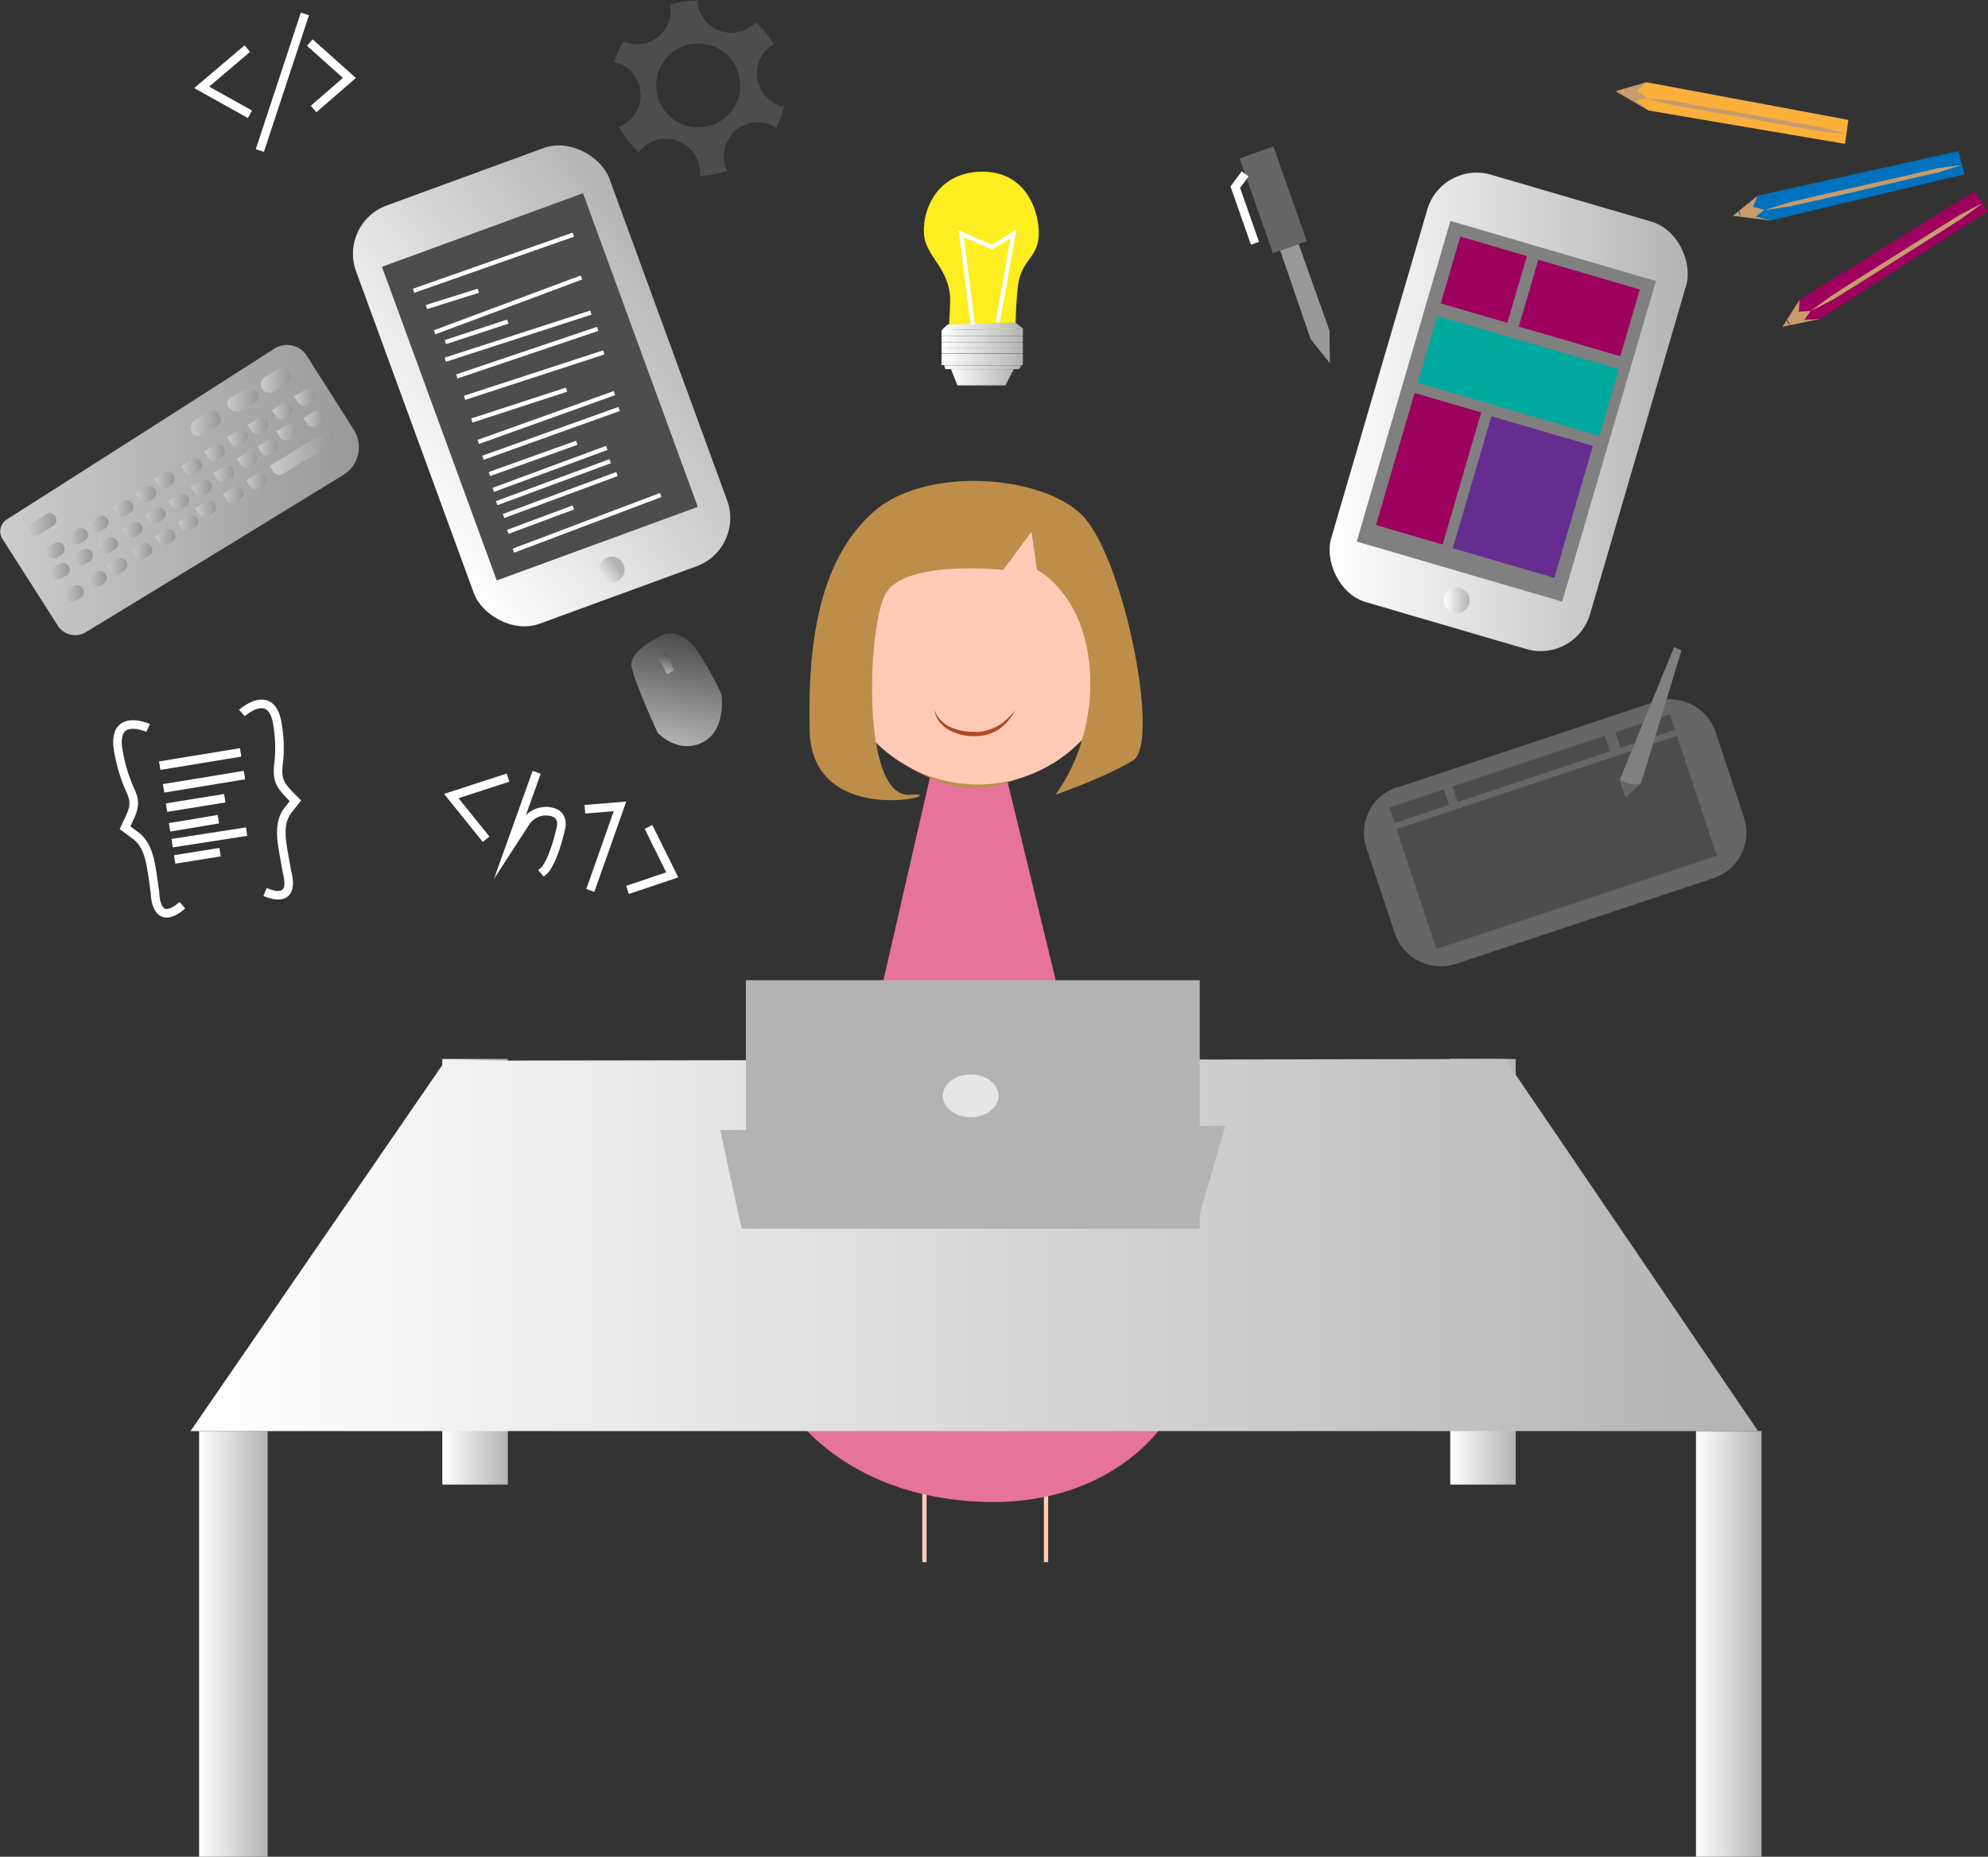 <svg xmlns="http://www.w3.org/2000/svg" xmlns:xlink="http://www.w3.org/1999/xlink" width="464.3" height="433.6" viewBox="0 0 464.3 433.6">
  <rect x="0" y="0" width="464.3" height="433.6" fill="#333333" stroke="none"/>
  <defs>
    <style>
      .cls-1, .cls-13, .cls-17, .cls-19 {
        fill: none;
        stroke-miterlimit: 10;
      }

      .cls-1 {
        stroke: #ffcbb6;
      }

      .cls-2 {
        fill: #e67399;
      }

      .cls-3 {
        fill: #bc8e4a;
      }

      .cls-4 {
        fill: #ffcbb6;
      }

      .cls-5 {
        fill: #af4925;
      }

      .cls-6 {
        fill: url(#white_gradient);
      }

      .cls-7 {
        fill: url(#white_gradient-2);
      }

      .cls-8 {
        fill: url(#white_gradient-3);
      }

      .cls-9 {
        fill: url(#white_gradient-4);
      }

      .cls-10 {
        fill: url(#white_gradient-5);
      }

      .cls-11 {
        fill: #b3b3b3;
      }

      .cls-12 {
        fill: #e6e6e6;
      }

      .cls-13, .cls-17, .cls-19 {
        stroke: #fff;
      }

      .cls-13, .cls-19 {
        stroke-width: 2px;
      }

      .cls-14 {
        fill: url(#white_gradient-6);
      }

      .cls-15 {
        fill: #4d4d4d;
      }

      .cls-16 {
        fill: url(#white_gradient-7);
      }

      .cls-18 {
        fill: #9e005d;
      }

      .cls-19 {
        stroke-linecap: square;
      }

      .cls-20 {
        fill: url(#linear-gradient);
      }

      .cls-21 {
        fill: url(#linear-gradient-2);
      }

      .cls-22 {
        fill: url(#linear-gradient-3);
      }

      .cls-23 {
        fill: url(#linear-gradient-4);
      }

      .cls-24 {
        fill: url(#linear-gradient-5);
      }

      .cls-25 {
        fill: url(#linear-gradient-6);
      }

      .cls-26 {
        fill: url(#linear-gradient-7);
      }

      .cls-27 {
        fill: url(#linear-gradient-8);
      }

      .cls-28 {
        fill: url(#linear-gradient-9);
      }

      .cls-29 {
        fill: url(#linear-gradient-10);
      }

      .cls-30 {
        fill: url(#linear-gradient-11);
      }

      .cls-31 {
        fill: url(#linear-gradient-12);
      }

      .cls-32 {
        fill: url(#linear-gradient-13);
      }

      .cls-33 {
        fill: url(#linear-gradient-14);
      }

      .cls-34 {
        fill: url(#linear-gradient-15);
      }

      .cls-35 {
        fill: url(#linear-gradient-16);
      }

      .cls-36 {
        fill: url(#linear-gradient-17);
      }

      .cls-37 {
        fill: url(#linear-gradient-18);
      }

      .cls-38 {
        fill: url(#linear-gradient-19);
      }

      .cls-39 {
        fill: url(#linear-gradient-20);
      }

      .cls-40 {
        fill: url(#linear-gradient-21);
      }

      .cls-41 {
        fill: url(#linear-gradient-22);
      }

      .cls-42 {
        fill: url(#linear-gradient-23);
      }

      .cls-43 {
        fill: url(#linear-gradient-24);
      }

      .cls-44 {
        fill: url(#linear-gradient-25);
      }

      .cls-45 {
        fill: url(#linear-gradient-26);
      }

      .cls-46 {
        fill: url(#linear-gradient-27);
      }

      .cls-47 {
        fill: url(#linear-gradient-28);
      }

      .cls-48 {
        fill: url(#linear-gradient-29);
      }

      .cls-49 {
        fill: url(#linear-gradient-30);
      }

      .cls-50 {
        fill: url(#linear-gradient-31);
      }

      .cls-51 {
        fill: url(#linear-gradient-32);
      }

      .cls-52 {
        fill: url(#linear-gradient-33);
      }

      .cls-53 {
        fill: url(#linear-gradient-34);
      }

      .cls-54 {
        fill: url(#linear-gradient-35);
      }

      .cls-55 {
        fill: url(#linear-gradient-36);
      }

      .cls-56 {
        fill: url(#linear-gradient-37);
      }

      .cls-57 {
        fill: url(#linear-gradient-38);
      }

      .cls-58 {
        fill: url(#linear-gradient-39);
      }

      .cls-59 {
        fill: url(#linear-gradient-40);
      }

      .cls-60 {
        fill: url(#linear-gradient-41);
      }

      .cls-61 {
        fill: url(#linear-gradient-42);
      }

      .cls-62 {
        fill: url(#linear-gradient-43);
      }

      .cls-63 {
        fill: url(#linear-gradient-44);
      }

      .cls-64 {
        fill: #fcee21;
      }

      .cls-65 {
        fill: url(#white_gradient-8);
      }

      .cls-66 {
        fill: url(#white_gradient-9);
      }

      .cls-67 {
        fill: url(#white_gradient-10);
      }

      .cls-68 {
        fill: url(#white_gradient-11);
      }

      .cls-69 {
        fill: url(#white_gradient-12);
      }

      .cls-70 {
        fill: url(#white_gradient-13);
      }

      .cls-71 {
        fill: url(#white_gradient-14);
      }

      .cls-72 {
        fill: url(#white_gradient-15);
      }

      .cls-73 {
        fill: url(#white_gradient-16);
      }

      .cls-74 {
        fill: url(#white_gradient-17);
      }

      .cls-75 {
        fill: gray;
      }

      .cls-76 {
        fill: url(#white_gradient-18);
      }

      .cls-77 {
        fill: #662d91;
      }

      .cls-78 {
        fill: #00a99d;
      }

      .cls-79 {
        fill: #c69c6d;
      }

      .cls-80 {
        fill: #0071bc;
      }

      .cls-81 {
        fill: #fbb03b;
      }

      .cls-82 {
        fill: #666;
      }

      .cls-83 {
        fill: #999;
      }

      .cls-84 {
        fill: url(#agua);
      }
    </style>
    <linearGradient id="white_gradient" data-name="white gradient" x1="46.45" y1="383.9" x2="62.45" y2="383.9" gradientUnits="userSpaceOnUse">
      <stop offset="0" stop-color="#fff"/>
      <stop offset="1" stop-color="#b3b3b3"/>
    </linearGradient>
    <linearGradient id="white_gradient-2" x1="396.12" y1="383.9" x2="411.45" y2="383.9" xlink:href="#white_gradient"/>
    <linearGradient id="white_gradient-3" x1="338.73" y1="296.96" x2="354.06" y2="296.96" xlink:href="#white_gradient"/>
    <linearGradient id="white_gradient-4" x1="103.29" y1="296.96" x2="118.62" y2="296.96" xlink:href="#white_gradient"/>
    <linearGradient id="white_gradient-5" x1="44.45" y1="290.74" x2="410.59" y2="290.74" xlink:href="#white_gradient"/>
    <linearGradient id="white_gradient-6" x1="236.97" y1="188.56" x2="320.81" y2="188.56" gradientTransform="translate(-39.4 98.8) rotate(-16.3)" xlink:href="#white_gradient"/>
    <linearGradient id="white_gradient-7" x1="263.49" y1="232.86" x2="269.49" y2="232.86" gradientTransform="matrix(0.8, -0.59, 0.59, 0.8, -209.79, 103.69)" xlink:href="#white_gradient"/>
    <linearGradient id="linear-gradient" x1="154.55" y1="226.13" x2="238.34" y2="226.13" gradientUnits="userSpaceOnUse">
      <stop offset="0" stop-color="#ccc"/>
      <stop offset="1" stop-color="#999"/>
    </linearGradient>
    <linearGradient id="linear-gradient-2" x1="185.56" y1="214.13" x2="185.56" y2="214.13" xlink:href="#linear-gradient"/>
    <linearGradient id="linear-gradient-3" x1="160.6" y1="234.46" x2="167.7" y2="234.46" gradientTransform="translate(146.5 -51.4) rotate(31.5)" xlink:href="#linear-gradient"/>
    <linearGradient id="linear-gradient-4" x1="164.75" y1="240.57" x2="169.65" y2="240.57" gradientTransform="translate(150.1 -52.1) rotate(31.5)" xlink:href="#linear-gradient"/>
    <linearGradient id="linear-gradient-5" x1="170.15" y1="237.27" x2="175.05" y2="237.27" gradientTransform="translate(149.2 -55.4) rotate(31.5)" xlink:href="#linear-gradient"/>
    <linearGradient id="linear-gradient-6" x1="174.95" y1="234.33" x2="179.85" y2="234.33" gradientTransform="translate(148.4 -58.3) rotate(31.5)" xlink:href="#linear-gradient"/>
    <linearGradient id="linear-gradient-7" x1="180.76" y1="230.78" x2="185.65" y2="230.78" gradientTransform="translate(147.4 -61.8) rotate(31.5)" xlink:href="#linear-gradient"/>
    <linearGradient id="linear-gradient-8" x1="186.16" y1="227.48" x2="191.06" y2="227.48" gradientTransform="translate(146.4 -65.2) rotate(31.5)" xlink:href="#linear-gradient"/>
    <linearGradient id="linear-gradient-9" x1="191.56" y1="224.17" x2="196.46" y2="224.17" gradientTransform="translate(145.5 -68.5) rotate(31.5)" xlink:href="#linear-gradient"/>
    <linearGradient id="linear-gradient-10" x1="196.76" y1="220.99" x2="201.66" y2="220.99" gradientTransform="translate(144.6 -71.6) rotate(31.5)" xlink:href="#linear-gradient"/>
    <linearGradient id="linear-gradient-11" x1="202.17" y1="217.69" x2="207.06" y2="217.69" gradientTransform="translate(143.7 -74.9) rotate(31.5)" xlink:href="#linear-gradient"/>
    <linearGradient id="linear-gradient-12" x1="207.57" y1="214.38" x2="212.47" y2="214.38" gradientTransform="translate(142.8 -78.2) rotate(31.5)" xlink:href="#linear-gradient"/>
    <linearGradient id="linear-gradient-13" x1="212.37" y1="211.45" x2="217.27" y2="211.45" gradientTransform="translate(141.9 -81.2) rotate(31.5)" xlink:href="#linear-gradient"/>
    <linearGradient id="linear-gradient-14" x1="217.97" y1="208.02" x2="222.87" y2="208.02" gradientTransform="translate(141 -84.6) rotate(31.5)" xlink:href="#linear-gradient"/>
    <linearGradient id="linear-gradient-15" x1="223.18" y1="204.84" x2="228.07" y2="204.84" gradientTransform="translate(140.1 -87.8) rotate(31.5)" xlink:href="#linear-gradient"/>
    <linearGradient id="linear-gradient-16" x1="166.96" y1="245.54" x2="171.86" y2="245.54" gradientTransform="translate(153.1 -52.5) rotate(31.5)" xlink:href="#linear-gradient"/>
    <linearGradient id="linear-gradient-17" x1="172.37" y1="242.24" x2="177.26" y2="242.24" gradientTransform="translate(152.1 -55.8) rotate(31.5)" xlink:href="#linear-gradient"/>
    <linearGradient id="linear-gradient-18" x1="177.17" y1="239.3" x2="182.07" y2="239.3" gradientTransform="translate(151.3 -58.7) rotate(31.5)" xlink:href="#linear-gradient"/>
    <linearGradient id="linear-gradient-19" x1="182.97" y1="235.75" x2="187.87" y2="235.75" gradientTransform="translate(150.3 -62.3) rotate(31.5)" xlink:href="#linear-gradient"/>
    <linearGradient id="linear-gradient-20" x1="188.37" y1="232.45" x2="193.27" y2="232.45" gradientTransform="translate(149.4 -65.6) rotate(31.5)" xlink:href="#linear-gradient"/>
    <linearGradient id="linear-gradient-21" x1="193.78" y1="229.14" x2="198.67" y2="229.14" gradientTransform="translate(148.4 -68.9) rotate(31.5)" xlink:href="#linear-gradient"/>
    <linearGradient id="linear-gradient-22" x1="198.98" y1="225.96" x2="203.88" y2="225.96" gradientTransform="translate(147.5 -72.1) rotate(31.5)" xlink:href="#linear-gradient"/>
    <linearGradient id="linear-gradient-23" x1="204.38" y1="222.66" x2="209.28" y2="222.66" gradientTransform="translate(146.6 -75.4) rotate(31.5)" xlink:href="#linear-gradient"/>
    <linearGradient id="linear-gradient-24" x1="209.78" y1="219.35" x2="214.68" y2="219.35" gradientTransform="translate(145.7 -78.7) rotate(31.5)" xlink:href="#linear-gradient"/>
    <linearGradient id="linear-gradient-25" x1="214.58" y1="216.42" x2="219.48" y2="216.42" gradientTransform="translate(144.8 -81.6) rotate(31.5)" xlink:href="#linear-gradient"/>
    <linearGradient id="linear-gradient-26" x1="220.19" y1="212.99" x2="225.09" y2="212.99" gradientTransform="translate(143.9 -85) rotate(31.5)" xlink:href="#linear-gradient"/>
    <linearGradient id="linear-gradient-27" x1="225.39" y1="209.81" x2="230.29" y2="209.81" gradientTransform="translate(143 -88.2) rotate(31.5)" xlink:href="#linear-gradient"/>
    <linearGradient id="linear-gradient-28" x1="169.18" y1="250.51" x2="174.08" y2="250.51" gradientTransform="translate(156 -52.9) rotate(31.5)" xlink:href="#linear-gradient"/>
    <linearGradient id="linear-gradient-29" x1="174.58" y1="247.21" x2="179.48" y2="247.21" gradientTransform="translate(155 -56.2) rotate(31.5)" xlink:href="#linear-gradient"/>
    <linearGradient id="linear-gradient-30" x1="179.38" y1="244.27" x2="184.28" y2="244.27" gradientTransform="translate(154.2 -59.1) rotate(31.5)" xlink:href="#linear-gradient"/>
    <linearGradient id="linear-gradient-31" x1="185.18" y1="240.72" x2="190.08" y2="240.72" gradientTransform="translate(153.2 -62.7) rotate(31.5)" xlink:href="#linear-gradient"/>
    <linearGradient id="linear-gradient-32" x1="190.59" y1="237.42" x2="195.49" y2="237.42" gradientTransform="translate(152.3 -66) rotate(31.5)" xlink:href="#linear-gradient"/>
    <linearGradient id="linear-gradient-33" x1="195.99" y1="234.11" x2="200.89" y2="234.11" gradientTransform="translate(151.4 -69.3) rotate(31.5)" xlink:href="#linear-gradient"/>
    <linearGradient id="linear-gradient-34" x1="201.19" y1="230.93" x2="206.09" y2="230.93" gradientTransform="translate(150.5 -72.5) rotate(31.5)" xlink:href="#linear-gradient"/>
    <linearGradient id="linear-gradient-35" x1="206.59" y1="227.63" x2="211.49" y2="227.63" gradientTransform="translate(149.5 -75.8) rotate(31.5)" xlink:href="#linear-gradient"/>
    <linearGradient id="linear-gradient-36" x1="212" y1="224.32" x2="216.9" y2="224.32" gradientTransform="translate(148.6 -79.1) rotate(31.5)" xlink:href="#linear-gradient"/>
    <linearGradient id="linear-gradient-37" x1="217.4" y1="217.9" x2="232.5" y2="217.9" gradientTransform="translate(146.8 -85.5) rotate(31.5)" xlink:href="#linear-gradient"/>
    <linearGradient id="linear-gradient-38" x1="199.15" y1="210.79" x2="206.13" y2="210.79" gradientTransform="translate(139.7 -74.7) rotate(31.5)" xlink:href="#linear-gradient"/>
    <linearGradient id="linear-gradient-39" x1="207.48" y1="205.4" x2="214.98" y2="205.4" gradientTransform="translate(138.2 -80.1) rotate(31.5)" xlink:href="#linear-gradient"/>
    <linearGradient id="linear-gradient-40" x1="215.41" y1="200.75" x2="222.39" y2="200.75" gradientTransform="translate(136.9 -84.7) rotate(31.5)" xlink:href="#linear-gradient"/>
    <linearGradient id="linear-gradient-41" x1="300.5" y1="272.77" x2="325.81" y2="272.77" gradientTransform="translate(-15.5 527.6) rotate(-78.9)" gradientUnits="userSpaceOnUse">
      <stop offset="0" stop-color="#b3b3b3"/>
      <stop offset="1" stop-color="#4d4d4d"/>
    </linearGradient>
    <linearGradient id="linear-gradient-42" x1="316.11" y1="269.32" x2="321.23" y2="269.32" gradientTransform="translate(-170 415.8) rotate(-78.9)" xlink:href="#linear-gradient-41"/>
    <linearGradient id="linear-gradient-43" x1="320.32" y1="266.5" x2="323.29" y2="266.5" gradientTransform="translate(-170 415.8) rotate(-78.9)" xlink:href="#linear-gradient-41"/>
    <linearGradient id="linear-gradient-44" x1="313.33" y1="272.2" x2="316.7" y2="272.2" gradientTransform="translate(-170 415.8) rotate(-78.9)" xlink:href="#linear-gradient-41"/>
    <linearGradient id="white_gradient-8" x1="219.94" y1="76.24" x2="238.91" y2="76.24" xlink:href="#white_gradient"/>
    <linearGradient id="white_gradient-9" x1="219.94" y1="77.6" x2="238.91" y2="77.6" xlink:href="#white_gradient"/>
    <linearGradient id="white_gradient-10" x1="219.94" y1="79.18" x2="238.91" y2="79.18" xlink:href="#white_gradient"/>
    <linearGradient id="white_gradient-11" x1="219.94" y1="80.53" x2="238.91" y2="80.53" xlink:href="#white_gradient"/>
    <linearGradient id="white_gradient-12" x1="219.94" y1="81.89" x2="238.91" y2="81.89" xlink:href="#white_gradient"/>
    <linearGradient id="white_gradient-13" x1="219.94" y1="83.24" x2="238.91" y2="83.24" xlink:href="#white_gradient"/>
    <linearGradient id="white_gradient-14" x1="219.94" y1="84.6" x2="238.91" y2="84.6" xlink:href="#white_gradient"/>
    <linearGradient id="white_gradient-15" x1="220.51" y1="85.73" x2="238.63" y2="85.73" xlink:href="#white_gradient"/>
    <linearGradient id="white_gradient-16" x1="222.15" y1="88.1" x2="236.77" y2="88.1" xlink:href="#white_gradient"/>
    <linearGradient id="white_gradient-17" x1="465.21" y1="207.64" x2="549.04" y2="207.64" gradientTransform="translate(-37.9 150.3) rotate(-16.3)" xlink:href="#white_gradient"/>
    <linearGradient id="white_gradient-18" x1="337.18" y1="140.21" x2="343.18" y2="140.21" xlink:href="#white_gradient"/>
    <linearGradient id="agua" x1="451.51" y1="191.55" x2="456.28" y2="191.55" gradientTransform="matrix(0.94, -0.33, 0.33, 0.94, -183.42, 48.9)" gradientUnits="userSpaceOnUse">
      <stop offset="0" stop-color="#b1edc2"/>
      <stop offset="1" stop-color="#004c68"/>
    </linearGradient>
  </defs>
  <title>insp-content</title>
  <g id="girl-ins">
    <g>
      <line class="cls-1" x1="215.9" y1="348.7" x2="215.9" y2="364.8"/>
      <line class="cls-1" x1="244.3" y1="348.5" x2="244.3" y2="364.8"/>
      <path class="cls-2" d="M372.8,288.4,338.1,439.7s11.4,20.4,43.4,22.6,44.7-18,44.7-18L388.4,288.4l-4.9,2.8a5.5,5.5,0,0,1-5.8,0Z" transform="translate(-154.5 -111.7)"/>
      <path class="cls-3" d="M406.9,231.7c-9.9-9.3-36.3-10.9-48.1-.7s-15.8,27.7-15.2,51.4,34.8,14.1,23.4,14.9c-4.3.3-6.7-5-7.9-12.2-3-3,9.2,10.3,22.5,10.6s26.6-12.3,25.6-11.2a41.6,41.6,0,0,1-6.2,12.8s11.5-4,18.1-8S416.8,240.9,406.9,231.7Z" transform="translate(-154.5 -111.7)"/>
      <path class="cls-4" d="M408.9,266.6c-1.8-16.7-12.2-21.8-12.2-21.8l-1.3-8.9-6.6,8.9s-23.8-2.6-27.7,6c-2.5,5.3-4,22.4-2,34.3a33.7,33.7,0,0,0,48.1-.6A45.5,45.5,0,0,0,408.9,266.6Z" transform="translate(-154.5 -111.7)"/>
      <path class="cls-5" d="M372.7,277.5a7.5,7.5,0,0,0,3.8,4,12.9,12.9,0,0,0,5.5,1.1,6.7,6.7,0,0,0,2.8-.3,13.9,13.9,0,0,0,2.6-1,13.7,13.7,0,0,0,4.2-3.8,11.8,11.8,0,0,1-3.8,4.5,10,10,0,0,1-5.8,1.6,11.8,11.8,0,0,1-5.8-1.4A6.7,6.7,0,0,1,372.7,277.5Z" transform="translate(-154.5 -111.7)"/>
    </g>
  </g>
  <g id="table-ins">
    <g>
      <rect class="cls-6" x="46.5" y="334.2" width="16" height="99.39"/>
      <rect class="cls-7" x="396.1" y="334.2" width="15.3" height="99.39"/>
      <rect class="cls-8" x="338.7" y="247.3" width="15.3" height="99.39"/>
      <rect class="cls-9" x="103.3" y="247.3" width="15.3" height="99.39"/>
      <polygon class="cls-10" points="410.6 334.2 44.5 334.2 104 247.7 351.5 247.3 410.6 334.2"/>
    </g>
  </g>
  <g id="pc-ins">
    <rect class="cls-11" x="174.2" y="228.9" width="106" height="58"/>
    <polyline class="cls-11" points="173.2 286.9 168.2 263.9 286.2 262.9 279.2 286.9 173.2 286.9"/>
    <ellipse class="cls-12" cx="226.7" cy="255.9" rx="6.5" ry="5"/>
  </g>
  <g id="code">
    <g id="js-code-ins">
      <path class="cls-13" d="M189.1,281.7s-8.4-3.8-7,5.1a38.3,38.3,0,0,0,2.8,9.4c1.4,2.9.9,4.4-.5,7.3l-.7,1.5,2.3,1.7c3.7,2.6,3.8,7.7,4.7,13.4,0,.1,0,8.5,6.4,3" transform="translate(-154.5 -111.7)"/>
      <path class="cls-13" d="M211,278.2s6.9-6.2,8.3,2.6a32.8,32.8,0,0,1,.2,9.8c-.3,3.3.5,4.5,2.8,6.9l1.2,1.2-1.8,2.3c-2.7,3.6-1.1,8.5-.2,14.2,0,.1,2.6,8-5.1,4.8" transform="translate(-154.5 -111.7)"/>
      <line class="cls-13" x1="37.3" y1="178.8" x2="56.2" y2="175.7"/>
      <line class="cls-13" x1="38.2" y1="184.1" x2="57.1" y2="181"/>
      <path class="cls-13" d="M194.9,300.1" transform="translate(-154.5 -111.7)"/>
      <line class="cls-13" x1="52.5" y1="186.4" x2="38.9" y2="188.6"/>
      <line class="cls-13" x1="51" y1="191.3" x2="39.6" y2="193.2"/>
      <line class="cls-13" x1="57.6" y1="194.2" x2="40.2" y2="196.9"/>
      <line class="cls-13" x1="51.4" y1="199" x2="40.8" y2="200.7"/>
    </g>
    <g id="code-line-ins">
      <rect class="cls-14" x="249.6" y="149.7" width="63" height="104" rx="12" ry="12" transform="translate(-206.8 -2.7) rotate(-20.1)"/>
      <rect class="cls-15" x="255.7" y="162.9" width="50" height="78" transform="translate(-206.9 -2.8) rotate(-20.1)"/>
      <circle class="cls-16" cx="142.9" cy="133" r="3"/>
      <line class="cls-17" x1="96.6" y1="67.9" x2="133.9" y2="54.8"/>
      <line class="cls-17" x1="99.6" y1="71.7" x2="111.7" y2="67.9"/>
      <line class="cls-17" x1="101.5" y1="77.6" x2="135.8" y2="64.8"/>
      <line class="cls-17" x1="104" y1="79.9" x2="118.6" y2="75.1"/>
      <line class="cls-17" x1="104" y1="84" x2="138" y2="73"/>
      <line class="cls-17" x1="106.7" y1="87.9" x2="139.6" y2="76.8"/>
      <line class="cls-17" x1="108.5" y1="92.9" x2="141" y2="82.3"/>
      <line class="cls-17" x1="110.2" y1="98.2" x2="132.3" y2="91"/>
      <line class="cls-17" x1="111.7" y1="103.2" x2="143.5" y2="91.8"/>
      <line class="cls-17" x1="112.8" y1="106.9" x2="144.6" y2="95.5"/>
      <line class="cls-17" x1="114.3" y1="110.7" x2="134.7" y2="103.4"/>
      <line class="cls-17" x1="115.2" y1="114.4" x2="141.7" y2="104.6"/>
      <line class="cls-17" x1="116" y1="117.5" x2="142.5" y2="107.7"/>
      <line class="cls-17" x1="117.6" y1="120.5" x2="144.1" y2="110.7"/>
      <line class="cls-17" x1="118.6" y1="124.2" x2="133.9" y2="118.5"/>
      <line class="cls-17" x1="119.9" y1="128.6" x2="154.3" y2="115.6"/>
      <line class="cls-18" x1="121" y1="95.7" x2="153" y2="85.3"/>
    </g>
    <g id="h1-ins">
      <polyline class="cls-19" points="117.7 181.9 105.4 185.9 112.9 195.2"/>
      <path class="cls-19" d="M279.5,293l-2.9,8.1-2.9,8.1,3.5-5.4a5.7,5.7,0,0,1,6.2-2.5c1.5.4,2.6,1.5,2.1,3.8-1.9,8.2-3.9,9.9-3.9,9.9" transform="translate(-154.5 -111.7)"/>
      <polyline class="cls-19" points="137.6 188.9 144.8 188.3 138.2 207"/>
      <polyline class="cls-19" points="151.9 194 157 204.3 147.5 207.5"/>
    </g>
    <g id="html-ins">
      <polyline class="cls-19" points="57 12 47.1 20.4 57.5 26.2"/>
      <path class="cls-19" d="M233.7,139.5" transform="translate(-154.5 -111.7)"/>
      <polyline class="cls-19" points="73.1 10.6 81.6 18.2 74 24.8"/>
      <line class="cls-19" x1="70.9" y1="4.2" x2="61" y2="34.2"/>
    </g>
    <g id="keyboard-ins">
      <path class="cls-20" d="M155.1,237.6,168,257.8a4.8,4.8,0,0,0,6.6,1.5l33-20.1,27.1-16.6a7.6,7.6,0,0,0,2.4-10.6l-11-17.3a5.5,5.5,0,0,0-7.5-1.6l-31.4,20.1L156.1,233A3.3,3.3,0,0,0,155.1,237.6Z" transform="translate(-154.5 -111.7)"/>
      <path class="cls-21" d="M185.6,214.1" transform="translate(-154.5 -111.7)"/>
      <path class="cls-22" d="M160.9,232.8h5.4a1.6,1.6,0,0,1,1.6,1.6v0a1.6,1.6,0,0,1-1.6,1.6h-3.8a1.6,1.6,0,0,1-1.6-1.6v-1.6a0,0,0,0,1,0,0Z" transform="translate(-252.7 8.5) rotate(-31.5)"/>
      <path class="cls-23" d="M165.3,238.9h2.8a1.6,1.6,0,0,1,1.6,1.6v0a1.6,1.6,0,0,1-1.6,1.6h-1.2a1.6,1.6,0,0,1-1.6-1.6v-1.6A0,0,0,0,1,165.3,238.9Z" transform="translate(-255.5 11) rotate(-31.5)"/>
      <path class="cls-24" d="M170.7,235.6h2.8a1.6,1.6,0,0,1,1.6,1.6v0a1.6,1.6,0,0,1-1.6,1.6h-1.2a1.6,1.6,0,0,1-1.6-1.6v-1.6A0,0,0,0,1,170.7,235.6Z" transform="translate(-252.9 13.3) rotate(-31.5)"/>
      <path class="cls-25" d="M175.5,232.7h2.8a1.6,1.6,0,0,1,1.6,1.6v0a1.6,1.6,0,0,1-1.6,1.6h-1.2a1.6,1.6,0,0,1-1.6-1.6v-1.6A0,0,0,0,1,175.5,232.7Z" transform="translate(-250.7 15.4) rotate(-31.5)"/>
      <path class="cls-26" d="M181.3,229.1h2.8a1.6,1.6,0,0,1,1.6,1.6v0a1.6,1.6,0,0,1-1.6,1.6h-1.2a1.6,1.6,0,0,1-1.6-1.6v-1.6A0,0,0,0,1,181.3,229.1Z" transform="translate(-248 17.9) rotate(-31.5)"/>
      <path class="cls-27" d="M186.7,225.8h2.8a1.6,1.6,0,0,1,1.6,1.6v0a1.6,1.6,0,0,1-1.6,1.6h-1.2a1.6,1.6,0,0,1-1.6-1.6v-1.6a0,0,0,0,1,0,0Z" transform="translate(-245.5 20.3) rotate(-31.5)"/>
      <path class="cls-28" d="M192.1,222.5h2.8a1.6,1.6,0,0,1,1.6,1.6v0a1.6,1.6,0,0,1-1.6,1.6h-1.2a1.6,1.6,0,0,1-1.6-1.6v-1.6a0,0,0,0,1,0,0Z" transform="matrix(0.85, -0.52, 0.52, 0.85, -242.97, 22.59)"/>
      <path class="cls-29" d="M197.3,219.4h2.8a1.6,1.6,0,0,1,1.6,1.6v0a1.6,1.6,0,0,1-1.6,1.6h-1.2a1.6,1.6,0,0,1-1.6-1.6v-1.6a0,0,0,0,1,0,0Z" transform="translate(-240.5 24.8) rotate(-31.5)"/>
      <path class="cls-30" d="M202.7,216h2.8a1.6,1.6,0,0,1,1.6,1.6v0a1.6,1.6,0,0,1-1.6,1.6h-1.2a1.6,1.6,0,0,1-1.6-1.6V216A0,0,0,0,1,202.7,216Z" transform="translate(-238 27.2) rotate(-31.5)"/>
      <path class="cls-31" d="M208.1,212.7h2.8a1.6,1.6,0,0,1,1.6,1.6v0a1.6,1.6,0,0,1-1.6,1.6h-1.2a1.6,1.6,0,0,1-1.6-1.6v-1.6a0,0,0,0,1,0,0Z" transform="translate(-235.5 29.5) rotate(-31.5)"/>
      <path class="cls-32" d="M212.9,209.8h2.8a1.6,1.6,0,0,1,1.6,1.6v0a1.6,1.6,0,0,1-1.6,1.6h-1.2a1.6,1.6,0,0,1-1.6-1.6v-1.6A0,0,0,0,1,212.9,209.8Z" transform="translate(-233.3 31.6) rotate(-31.5)"/>
      <path class="cls-33" d="M218.5,206.4h2.8A1.6,1.6,0,0,1,223,208v0a1.6,1.6,0,0,1-1.6,1.6h-1.2a1.6,1.6,0,0,1-1.6-1.6v-1.6A0,0,0,0,1,218.5,206.4Z" transform="translate(-230.7 34) rotate(-31.5)"/>
      <path class="cls-34" d="M223.7,203.2h2.8a1.6,1.6,0,0,1,1.6,1.6v0a1.6,1.6,0,0,1-1.6,1.6h-1.2a1.6,1.6,0,0,1-1.6-1.6v-1.6A0,0,0,0,1,223.7,203.2Z" transform="translate(-228.2 36.2) rotate(-31.5)"/>
      <path class="cls-35" d="M167.5,243.9h2.8a1.6,1.6,0,0,1,1.6,1.6v0a1.6,1.6,0,0,1-1.6,1.6h-1.2a1.6,1.6,0,0,1-1.6-1.6v-1.6a0,0,0,0,1,0,0Z" transform="matrix(0.85, -0.52, 0.52, 0.85, -257.73, 12.9)"/>
      <path class="cls-36" d="M172.9,240.6h2.8a1.6,1.6,0,0,1,1.6,1.6v0a1.6,1.6,0,0,1-1.6,1.6h-1.2a1.6,1.6,0,0,1-1.6-1.6v-1.6A0,0,0,0,1,172.9,240.6Z" transform="matrix(0.85, -0.52, 0.52, 0.85, -255.21, 15.23)"/>
      <path class="cls-37" d="M177.7,237.7h2.8a1.6,1.6,0,0,1,1.6,1.6v0a1.6,1.6,0,0,1-1.6,1.6h-1.2a1.6,1.6,0,0,1-1.6-1.6v-1.6a0,0,0,0,1,0,0Z" transform="translate(-253 17.3) rotate(-31.5)"/>
      <path class="cls-38" d="M183.5,234.1h2.8a1.6,1.6,0,0,1,1.6,1.6v0a1.6,1.6,0,0,1-1.6,1.6h-1.2a1.6,1.6,0,0,1-1.6-1.6v-1.6a0,0,0,0,1,0,0Z" transform="translate(-250.3 19.8) rotate(-31.5)"/>
      <path class="cls-39" d="M188.9,230.8h2.8a1.6,1.6,0,0,1,1.6,1.6v0a1.6,1.6,0,0,1-1.6,1.6h-1.2a1.6,1.6,0,0,1-1.6-1.6v-1.6A0,0,0,0,1,188.9,230.8Z" transform="translate(-247.8 22.1) rotate(-31.5)"/>
      <path class="cls-40" d="M194.3,227.5h2.8a1.6,1.6,0,0,1,1.6,1.6v0a1.6,1.6,0,0,1-1.6,1.6h-1.2a1.6,1.6,0,0,1-1.6-1.6v-1.6A0,0,0,0,1,194.3,227.5Z" transform="translate(-245.2 24.5) rotate(-31.5)"/>
      <path class="cls-41" d="M199.5,224.3h2.8A1.6,1.6,0,0,1,204,226v0a1.6,1.6,0,0,1-1.6,1.6h-1.2a1.6,1.6,0,0,1-1.6-1.6v-1.6a0,0,0,0,1,0,0Z" transform="translate(-242.8 26.7) rotate(-31.5)"/>
      <path class="cls-42" d="M204.9,221h2.8a1.6,1.6,0,0,1,1.6,1.6v0a1.6,1.6,0,0,1-1.6,1.6h-1.2a1.6,1.6,0,0,1-1.6-1.6V221A0,0,0,0,1,204.9,221Z" transform="translate(-240.3 29.1) rotate(-31.5)"/>
      <path class="cls-43" d="M210.3,217.7h2.8a1.6,1.6,0,0,1,1.6,1.6v0a1.6,1.6,0,0,1-1.6,1.6H212a1.6,1.6,0,0,1-1.6-1.6v-1.6A0,0,0,0,1,210.3,217.7Z" transform="translate(-237.8 31.4) rotate(-31.5)"/>
      <path class="cls-44" d="M215.1,214.8h2.8a1.6,1.6,0,0,1,1.6,1.6v0a1.6,1.6,0,0,1-1.6,1.6h-1.2a1.6,1.6,0,0,1-1.6-1.6v-1.6a0,0,0,0,1,0,0Z" transform="translate(-235.5 33.5) rotate(-31.5)"/>
      <path class="cls-45" d="M220.7,211.3h2.8a1.6,1.6,0,0,1,1.6,1.6v0a1.6,1.6,0,0,1-1.6,1.6h-1.2a1.6,1.6,0,0,1-1.6-1.6v-1.6a0,0,0,0,1,0,0Z" transform="matrix(0.85, -0.52, 0.52, 0.85, -232.92, 35.89)"/>
      <path class="cls-46" d="M225.9,208.2h2.8a1.6,1.6,0,0,1,1.6,1.6v0a1.6,1.6,0,0,1-1.6,1.6h-1.2a1.6,1.6,0,0,1-1.6-1.6v-1.6A0,0,0,0,1,225.9,208.2Z" transform="translate(-230.5 38.1) rotate(-31.5)"/>
      <path class="cls-47" d="M169.7,248.9h2.8a1.6,1.6,0,0,1,1.6,1.6v0a1.6,1.6,0,0,1-1.6,1.6h-1.2a1.6,1.6,0,0,1-1.6-1.6v-1.6a0,0,0,0,1,0,0Z" transform="translate(-260 14.8) rotate(-31.5)"/>
      <path class="cls-48" d="M175.1,245.6h2.8a1.6,1.6,0,0,1,1.6,1.6v0a1.6,1.6,0,0,1-1.6,1.6h-1.2a1.6,1.6,0,0,1-1.6-1.6v-1.6a0,0,0,0,1,0,0Z" transform="translate(-257.5 17.1) rotate(-31.5)"/>
      <path class="cls-49" d="M179.9,242.6h2.8a1.6,1.6,0,0,1,1.6,1.6v0a1.6,1.6,0,0,1-1.6,1.6h-1.2a1.6,1.6,0,0,1-1.6-1.6v-1.6A0,0,0,0,1,179.9,242.6Z" transform="translate(-255.2 19.2) rotate(-31.5)"/>
      <path class="cls-50" d="M185.7,239.1h2.8a1.6,1.6,0,0,1,1.6,1.6v0a1.6,1.6,0,0,1-1.6,1.6h-1.2a1.6,1.6,0,0,1-1.6-1.6v-1.6A0,0,0,0,1,185.7,239.1Z" transform="translate(-252.5 21.7) rotate(-31.5)"/>
      <path class="cls-51" d="M191.1,235.8h2.8a1.6,1.6,0,0,1,1.6,1.6v0a1.6,1.6,0,0,1-1.6,1.6h-1.2a1.6,1.6,0,0,1-1.6-1.6v-1.6a0,0,0,0,1,0,0Z" transform="translate(-250 24) rotate(-31.5)"/>
      <path class="cls-52" d="M196.5,232.5h2.8a1.6,1.6,0,0,1,1.6,1.6v0a1.6,1.6,0,0,1-1.6,1.6h-1.2a1.6,1.6,0,0,1-1.6-1.6v-1.6A0,0,0,0,1,196.5,232.5Z" transform="translate(-247.5 26.4) rotate(-31.5)"/>
      <path class="cls-53" d="M201.7,229.3h2.8a1.6,1.6,0,0,1,1.6,1.6v0a1.6,1.6,0,0,1-1.6,1.6h-1.2a1.6,1.6,0,0,1-1.6-1.6v-1.6A0,0,0,0,1,201.7,229.3Z" transform="matrix(0.85, -0.52, 0.52, 0.85, -245.08, 28.61)"/>
      <path class="cls-54" d="M207.1,226h2.8a1.6,1.6,0,0,1,1.6,1.6v0a1.6,1.6,0,0,1-1.6,1.6h-1.2a1.6,1.6,0,0,1-1.6-1.6V226A0,0,0,0,1,207.1,226Z" transform="translate(-242.6 30.9) rotate(-31.5)"/>
      <path class="cls-55" d="M212.5,222.7h2.8a1.6,1.6,0,0,1,1.6,1.6v0a1.6,1.6,0,0,1-1.6,1.6h-1.2a1.6,1.6,0,0,1-1.6-1.6v-1.6a0,0,0,0,1,0,0Z" transform="translate(-240 33.3) rotate(-31.5)"/>
      <path class="cls-56" d="M217.1,216.3h14.8a1.6,1.6,0,0,1,1.6,1.6v0a1.6,1.6,0,0,1-1.6,1.6H218.7a1.6,1.6,0,0,1-1.6-1.6v-1.6a0,0,0,0,1,0,0Z" transform="translate(-235.1 37.8) rotate(-31.5)"/>
      <path class="cls-57" d="M201.1,208.8h3.5a1.6,1.6,0,0,1,1.6,1.6v.8a1.6,1.6,0,0,1-1.6,1.6h-4.3a1.6,1.6,0,0,1-1.6-1.6v0a2.4,2.4,0,0,1,2.4-2.4Z" transform="translate(-234.8 24.9) rotate(-31.5)"/>
      <path class="cls-58" d="M208.7,203.4h3.9a2.5,2.5,0,0,1,2.5,2.5v0a1.5,1.5,0,0,1-1.5,1.5h-3.5a2.5,2.5,0,0,1-2.5-2.5v-.3a1.1,1.1,0,0,1,1.1-1.1Z" transform="translate(-230.7 28.7) rotate(-31.5)"/>
      <rect class="cls-59" x="215.1" y="198.8" width="7.5" height="3.99" rx="2" ry="2" transform="translate(-227.1 32) rotate(-31.5)"/>
    </g>
    <g id="mouse-ins">
      <path class="cls-60" d="M309.7,259.8s-8.5,3.6-7.7,7.6,6.1,15.4,6.1,15.4,4.6,5.1,10.4,2.3,4.5-11.3,4.5-11.3-5-10.7-8.1-12.8S309.7,259.8,309.7,259.8Z" transform="translate(-154.5 -111.7)"/>
      <polygon class="cls-61" points="154.1 154.1 155.8 157.5 157.4 156.5 155.6 152.3 153.7 153.5 154.1 154.1"/>
      <line class="cls-62" x1="154.5" y1="153" x2="152.3" y2="149.6"/>
      <line class="cls-63" x1="156.5" y1="157.1" x2="158.8" y2="161"/>
    </g>
    <path id="sills-ins" class="cls-15" d="M312.4,144.5a7.9,7.9,0,0,1,5.6,8.3,22,22,0,0,0,6.3-1.2,7.5,7.5,0,0,1-.4-5.7,7.9,7.9,0,0,1,9.9-5.3,7.5,7.5,0,0,1,2,1,22.6,22.6,0,0,0,1.3-3.3c.2-.6.3-1.2.5-1.8h-.7a8.1,8.1,0,0,1-5.3-10,8.5,8.5,0,0,1,3.6-4.5,20.4,20.4,0,0,0-4.2-5.1,7.8,7.8,0,0,1-8,2.1,7.9,7.9,0,0,1-5.6-7.2,20,20,0,0,0-6.4,1.1,7,7,0,0,1-.2,3.5,7.9,7.9,0,0,1-9.9,5.3l-.8-.3a21.6,21.6,0,0,0-2.2,4.9h.6a8,8,0,0,1,5.3,9.9,8.2,8.2,0,0,1-4.7,5.1,22.3,22.3,0,0,0,4.6,6A7.7,7.7,0,0,1,312.4,144.5Zm8.1-22.2a9.8,9.8,0,1,1-12.3,6.5A9.8,9.8,0,0,1,320.5,122.3Z" transform="translate(-154.5 -111.7)"/>
  </g>
  <g id="design-isn">
    <g id="idea-ins">
      <path class="cls-64" d="M375.9,187.8s.2,2.7.5-5.3-5.7-10.7-6.1-16.1,2.8-14.3,13.2-14.6,13.7,8.9,13.6,14.6-4.2,5.8-4.9,12.4a94.1,94.1,0,0,0-.5,10.1Z" transform="translate(-154.5 -111.7)"/>
      <polygon class="cls-65" points="221.3 75.8 219.9 77.1 238.9 76.7 237.1 75.3 221.3 75.8"/>
      <polygon class="cls-66" points="219.9 77.1 219.9 78.5 238.9 78.5 238.9 76.7 219.9 77.1"/>
      <rect class="cls-67" x="219.9" y="78.5" width="19" height="1.35"/>
      <rect class="cls-68" x="219.9" y="79.9" width="19" height="1.35"/>
      <rect class="cls-69" x="219.9" y="81.2" width="19" height="1.35"/>
      <rect class="cls-70" x="219.9" y="82.6" width="19" height="1.35"/>
      <rect class="cls-71" x="219.9" y="83.9" width="19" height="1.35"/>
      <polygon class="cls-72" points="238.6 85.3 220.5 85.3 220.8 86.2 221.9 86.2 238 86.2 238.6 85.3"/>
      <polygon class="cls-73" points="223.6 90 234.8 90 236.8 86.2 222.1 86.2 223.6 90"/>
      <polyline class="cls-17" points="233 75.3 236.7 54.6 231.7 57.7 224.5 54.6 227.2 75.8"/>
    </g>
    <g id="tablet-ins">
      <rect class="cls-74" x="475.6" y="155.6" width="63" height="104" rx="12" ry="12" transform="translate(-76.1 -245.4) rotate(16.3)"/>
      <rect class="cls-75" x="481.6" y="168.5" width="50" height="78" transform="translate(-76.2 -245.3) rotate(16.3)"/>
      <circle class="cls-76" cx="340.2" cy="140.2" r="3"/>
      <rect class="cls-18" x="493.2" y="168.6" width="16.2" height="16.25" transform="translate(-85 -245) rotate(16.3)"/>
      <rect class="cls-18" x="480.3" y="204.9" width="16.2" height="32.13" transform="translate(-73.1 -239.7) rotate(16.3)"/>
      <rect class="cls-18" x="511.3" y="175.2" width="24.7" height="16.25" transform="translate(-82.3 -251) rotate(16.3)"/>
      <rect class="cls-77" x="498.1" y="211.5" width="24.7" height="32.11" transform="translate(-70.4 -245.6) rotate(16.3)"/>
      <rect class="cls-78" x="487.3" y="191.1" width="44.2" height="16.25" transform="translate(-78.4 -246.4) rotate(16.3)"/>
    </g>
    <g id="color-pink-ins">
      <polygon class="cls-79" points="420.3 70 416.3 76.3 425 74.5 420.3 70"/>
      <polygon class="cls-18" points="461.1 44.7 420.3 70 420.1 72.8 422.9 72.6 421.4 74.7 425 74.5 464.3 49.3 461.1 44.7"/>
      <path class="cls-18" d="M572.7,187.7s-1.2-.9-.8-1.3" transform="translate(-154.5 -111.7)"/>
      <path class="cls-79" d="M577.4,184.3l4.8-3.5,5-3.2,10-6.3,10-6.3,5-3.1c1.8-.9,3.5-1.9,5.3-2.7l-4.8,3.5-5,3.2-10,6.3-10,6.3-5,3.1C580.9,182.5,579.2,183.5,577.4,184.3Z" transform="translate(-154.5 -111.7)"/>
    </g>
    <g id="color-blue-ins">
      <polygon class="cls-79" points="410.5 45.7 404.7 50.4 413.5 51.5 410.5 45.7"/>
      <polygon class="cls-80" points="457.4 35.3 410.5 45.7 409.4 48.3 412.1 49 410 50.6 413.5 51.5 458.8 40.7 457.4 35.3"/>
      <path class="cls-80" d="M561.1,162.3s-.9-1.1-.4-1.4" transform="translate(-154.5 -111.7)"/>
      <g>
        <line class="cls-79" x1="412.1" y1="49" x2="458.2" y2="38.5"/>
        <path class="cls-79" d="M566.6,160.8c1.9-.7,3.8-1.2,5.7-1.8l5.8-1.4,11.5-2.6,11.5-2.6,5.8-1.4,5.9-.8-5.7,1.8-5.8,1.3L589.8,156l-11.5,2.6-5.8,1.3Z" transform="translate(-154.5 -111.7)"/>
      </g>
    </g>
    <g id="color-yelow-ins">
      <polygon class="cls-79" points="384.5 19.2 377.3 21.3 385 25.8 384.5 19.2"/>
      <polygon class="cls-81" points="431.7 28 384.5 19.2 382.4 21.2 384.6 22.9 382.1 23.5 385 25.8 430.9 33.6 431.7 28"/>
      <path class="cls-81" d="M533.4,133.9s-.3-1.4.3-1.5" transform="translate(-154.5 -111.7)"/>
      <g>
        <line class="cls-79" x1="384.6" y1="22.9" x2="431.2" y2="31.3"/>
        <path class="cls-79" d="M539.2,134.7l5.9.5,5.8,1.1,11.7,2,11.6,2.1,5.8,1.1c1.9.5,3.9.9,5.8,1.5l-5.9-.6-5.9-1-11.6-2.1-11.7-2.1-5.8-1Z" transform="translate(-154.5 -111.7)"/>
      </g>
    </g>
    <g id="pencil-ins">
      <polygon class="cls-82" points="297.3 59.1 305.2 56.3 297.4 34.2 289.5 37 291.1 41.5 297.3 59.1"/>
      <polyline class="cls-13" points="290.8 40.6 288.5 43.7 293.1 56.8"/>
      <polyline class="cls-83" points="299 58.5 306.1 79.2 310.6 84.8 310.5 77.2 303.3 57"/>
      <line class="cls-84" x1="306.1" y1="79.2" x2="310.6" y2="77.6"/>
    </g>
    <g id="draw-tablet-ins">
      <path class="cls-82" d="M486.2,284.2h63.4a11.2,11.2,0,0,1,11.2,11.2v21a11.2,11.2,0,0,1-11.2,11.2H486.2a11.3,11.3,0,0,1-11.3-11.3v-21a11.2,11.2,0,0,1,11.2-11.2Z" transform="translate(-224.7 67.7) rotate(-18.4)"/>
      <rect class="cls-15" x="483.7" y="293.4" width="69" height="29.48" transform="translate(-225.4 67.9) rotate(-18.4)"/>
      <rect class="cls-15" x="479.4" y="297.8" width="13.4" height="3.83" transform="translate(-224.4 57.3) rotate(-18.4)"/>
      <rect class="cls-15" x="532.1" y="280.2" width="13.4" height="3.83" transform="translate(-216.1 73.1) rotate(-18.4)"/>
      <rect class="cls-15" x="493.5" y="289.1" width="37.5" height="3.83" transform="translate(-220.3 65.1) rotate(-18.4)"/>
      <polygon class="cls-75" points="391 151.1 378.3 182.1 379.7 186.1 383.3 182.8 392.7 151.9 391 151.1"/>
      <path class="cls-82" d="M532.9,293.8l1.3,4,3.7-3.3a4.2,4.2,0,0,1-2.9.2A9.7,9.7,0,0,1,532.9,293.8Z" transform="translate(-154.5 -111.7)"/>
    </g>
  </g>
</svg>
